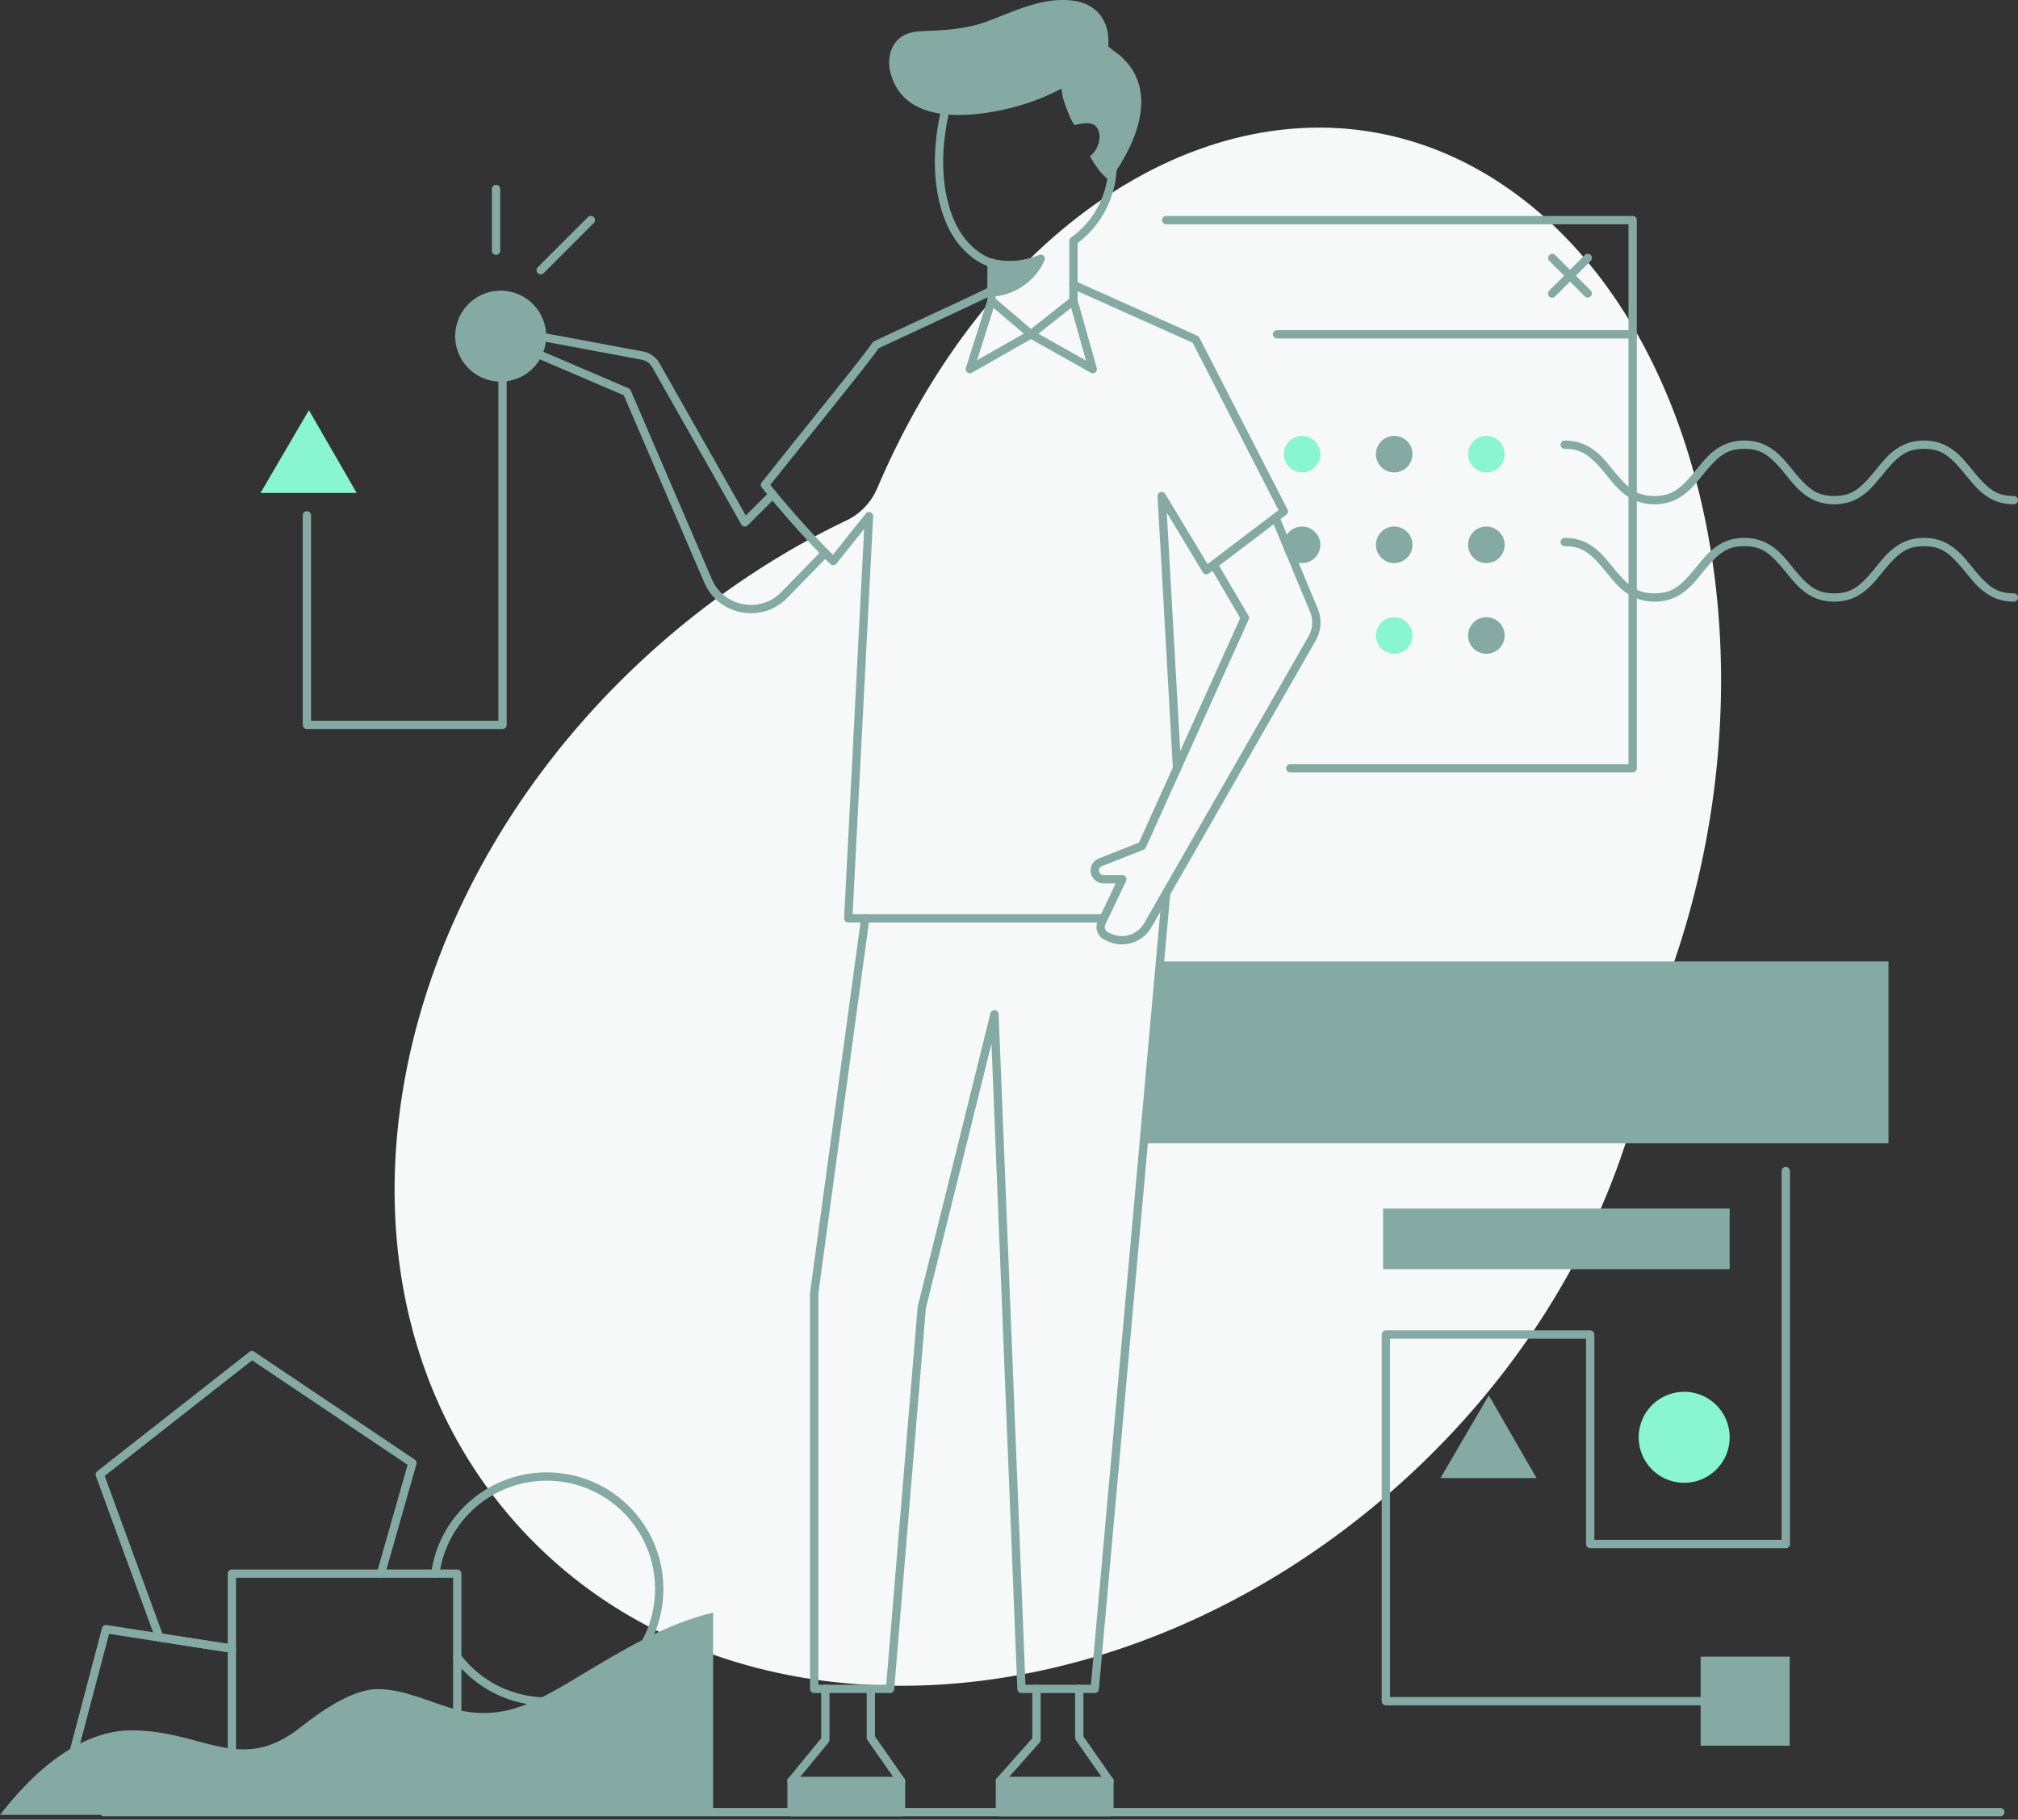 <svg xmlns="http://www.w3.org/2000/svg" width="428" height="386" fill="none" viewBox="0 0 428 386">
  <rect x="0" y="0" width="428" height="386" fill="#333333" stroke="none"/>
  <path fill="#F7F9F9" fill-rule="evenodd" d="M319.549 39.753c-45.326-31.246-105.058-2.757-133.415 63.63l-.021.049c-1.334 3.126-3.601 5.535-6.591 6.966-14.455 6.92-28.427 16.175-41.27 27.739-59.59 53.656-72.334 136.648-28.466 185.369 43.869 48.721 127.738 44.721 187.329-8.934 30.572-27.528 48.814-62.778 53.406-97.161a15.999 15.999 0 0 1 1.013-3.905c26.673-65.749 12.655-142.982-31.985-173.753Z" clip-rule="evenodd"/>
  <path fill="#84AAA3" fill-rule="evenodd" d="m189.613 9.458.071-.11c1.926-2.903 5.096-2.694 8.166-2.838 3.828-.18 7.651-.566 11.276-1.888 5.89-2.148 11.812-5.267 18.283-4.505 4.934.581 7.79 3.979 7.67 8.941-.006.24-.017.48-.035.72-.014.207 2.35 1.83 2.599 2.065 1.12 1.06 2.215 2.303 2.939 3.673 3.411 6.457.274 14.165-3.261 19.812-.175.278-2.064 3.005-2.03 3.04-1.402-1.373-2.096-1.78-4.123-5.203 1.589-1.247 2.201-3.4 2.005-4.666-.262-1.694-1.21-3.107-5.246-1.957-.693-.772-1.532-2.977-2.174-4.815a11.462 11.462 0 0 1-.611-2.93 48.596 48.596 0 0 1-11.476 4.273c-8.445 1.966-22.039 3.252-24.822-7.724-.499-1.972-.318-4.172.769-5.888Z" clip-rule="evenodd"/>
  <path fill="#84AAA3" d="M235.986 34.54a.883.883 0 0 1 .86.904 20.616 20.616 0 0 1-1.468 7.158c-1.573 3.949-3.963 6.753-6.716 8.858l-.112.084.001 12.247c0 .24-.098.468-.268.633l-.067.059-9.012 7.125a.882.882 0 0 1-1.048.034l-.071-.054-8.359-7.126a.884.884 0 0 1-.306-.585l-.004-.086V55.77a.882.882 0 0 1 1.76-.085l.004.085-.001 7.615 7.499 6.391 8.109-6.41V51.1a.88.88 0 0 1 .292-.655l.072-.059c2.705-1.962 5.067-4.617 6.589-8.437a18.825 18.825 0 0 0 1.342-6.549.882.882 0 0 1 .904-.86Z"/>
  <path fill="#84AAA3" d="M227.427 62.944a.88.88 0 0 1 1.061.528l.027.08 4.102 14.5c.208.732-.542 1.352-1.211 1.044l-.069-.035-12.677-7.132-12.525 7.13c-.674.384-1.466-.227-1.296-.96l.02-.073 4.597-14.5a.882.882 0 0 1 1.703.45l-.022.082-3.917 12.353 11.001-6.262a.882.882 0 0 1 .786-.043l.083.041 11.248 6.328-3.519-12.443a.88.88 0 0 1 .527-1.061l.081-.027Z"/>
  <path fill="#84AAA3" d="M209.905 60.868a.883.883 0 0 1 .786 1.58l-1.335.654a468.38 468.38 0 0 1-5.328 2.528l-16.924 7.898-.743.353-.367.516c-1.36 1.87-4.387 5.702-10.155 12.9l-10.85 13.532-1.613 2.03.366.45a212.81 212.81 0 0 0 5.04 5.94l.872.984a209.228 209.228 0 0 0 6.704 7.172l.28.284 6.976-8.742c.535-.669 1.614-.26 1.57.596l-4.35 84.37h52.614c.458 0 .835.35.878.798l.004.084c0 .459-.35.836-.797.878l-.085.004h-53.542a.883.883 0 0 1-.881-.927l4.256-82.558-5.885 7.373a.882.882 0 0 1-1.314.07 209.252 209.252 0 0 1-7.745-8.228 214.029 214.029 0 0 1-6.776-7.987.881.881 0 0 1-.006-1.1l4.389-5.51 11.463-14.296c4.562-5.715 6.815-8.608 7.63-9.82a.893.893 0 0 1 .351-.302l4.212-1.985 13.669-6.368c3.168-1.486 5.213-2.462 6.636-3.17Zm16.959-.811a.882.882 0 0 1 1.086-.476l.079.032 25.926 11.602c.157.07.289.185.382.328l.042.074 18.687 36.449a.882.882 0 0 1-.187 1.051l-.064.054-1.712 1.299-.07.059-14.637 11.122a.882.882 0 0 1-1.241-.175l-.048-.072-7.639-12.667 3.057 54.232a.882.882 0 0 1-1.76.084l-3.257-57.765c-.05-.89 1.088-1.269 1.59-.573l.045.068 8.967 14.869 13.789-10.477.068-.057 1.192-.905-18.207-35.515-25.643-11.476a.882.882 0 0 1-.476-1.086l.031-.079Z"/>
  <path fill="#84AAA3" d="M270.501 108.938c.372 0 .691.231.82.558l.01.029 8.145 19.555a7.697 7.697 0 0 1-.318 6.593l-.108.195-34.848 60.828a7.21 7.21 0 0 1-9.136 3.025l-.17-.077-.607-.284a3.005 3.005 0 0 1-1.498-3.891l.056-.123 3.79-7.97h-2.599a2.735 2.735 0 0 1-2.733-2.61l-.003-.125c0-1.08.635-2.054 1.614-2.495l.119-.05 8.521-3.358 7.266-16.099.017-.045 14.198-31.493-6.389-10.882a.882.882 0 0 1 .243-1.16l.071-.047a.883.883 0 0 1 1.161.243l.046.071 6.619 11.276a.882.882 0 0 1 .078.721l-.034.088-14.37 31.875-.015.039-7.431 16.466a.877.877 0 0 1-.402.422l-.078.036-8.854 3.487a.973.973 0 0 0 .271 1.873l.085.003h3.995c.622 0 1.04.623.826 1.191l-.03.07-4.39 9.231a1.242 1.242 0 0 0 .514 1.616l.083.043.607.283a5.443 5.443 0 0 0 6.945-2.087l.083-.14 34.848-60.827a5.93 5.93 0 0 0 .402-5.05l-.073-.184-8.161-19.593a.873.873 0 0 1-.064-.252l-.004-.093c0-.487.395-.882.882-.882ZM114.351 71.1a.883.883 0 0 1 .868-.484l.083.012 21.032 3.923a5.086 5.086 0 0 1 3.458 2.352l.089.15 18.293 32.3 5.095-5.094a.881.881 0 0 1 1.18-.06l.067.06a.881.881 0 0 1 .06 1.18l-.06.067-5.914 5.914a.88.88 0 0 1-1.344-.115l-.047-.074-18.864-33.308a3.33 3.33 0 0 0-2.173-1.606l-.154-.031-20.389-3.803-.948 1.896 18.636 7.99a.881.881 0 0 1 .426.386l.037.076 17.2 40.027c2.513 5.842 10.107 7.301 14.607 2.861l.135-.135 8.671-8.901a.882.882 0 0 1 1.323 1.163l-.06.067-8.671 8.901c-5.304 5.449-14.406 3.83-17.532-3.049l-.093-.211L132.3 83.85l-19.171-8.218a.881.881 0 0 1-.475-1.129l.034-.076 1.663-3.327Z"/>
  <path fill="#84AAA3" d="m247.321 188.587.085.004a.88.88 0 0 1 .803.872l-.004.085-15.143 168.773a.882.882 0 0 1-.794.799l-.085.004h-15.537a.88.88 0 0 1-.873-.764l-.007-.082-5.479-136.911-13.918 56.141-6.714 80.807a.882.882 0 0 1-.798.806l-.081.003h-16.095a.882.882 0 0 1-.878-.797l-.004-.084v-83.928l.008-.119 10.834-79.52a.882.882 0 0 1 1.755.153l-.007.085-10.827 79.459v82.987h14.402l6.654-80.068a.556.556 0 0 1 .008-.07l.015-.069 15.424-62.218c.238-.962 1.612-.851 1.73.089l.007.087 5.691 142.249h13.884l15.072-167.97a.882.882 0 0 1 .789-.798l.083-.005Z"/>
  <path fill="#84AAA3" d="M228.903 357.361c.459 0 .835.35.878.796l.004.086v10.092l6.238 8.932a.878.878 0 0 1 .154.415l.004.09v6.607a.881.881 0 0 1-.796.877l-.085.004h-23.221a.881.881 0 0 1-.877-.797l-.004-.084v-6.607c0-.185.058-.365.165-.514l.057-.072 7.531-8.48v-10.463c0-.459.35-.836.797-.878l.085-.004c.458 0 .835.35.878.796l.003.086v10.799a.88.88 0 0 1-.164.513l-.058.072-7.531 8.479v5.39h21.457v-5.447l-6.237-8.931a.869.869 0 0 1-.155-.415l-.005-.09v-10.37c0-.488.395-.882.882-.882Z"/>
  <path fill="#84AAA3" d="M235.298 376.892a.881.881 0 0 1 .086 1.76l-.086.003h-23.22a.882.882 0 0 1-.085-1.759l.085-.004h23.22Zm-50.594-19.531c.458 0 .835.35.877.796l.005.086-.001 10.092 6.238 8.932a.889.889 0 0 1 .154.415l.004.09v6.607a.881.881 0 0 1-.797.877l-.084.004h-23.221a.881.881 0 0 1-.877-.797l-.004-.084v-6.607a.88.88 0 0 1 .148-.49l.052-.07 6.965-8.486.001-10.483a.88.88 0 0 1 .796-.878l.085-.004c.459 0 .835.35.878.796l.004.086v10.799a.884.884 0 0 1-.148.489l-.052.07-6.966 8.486v5.409h21.456v-5.448l-6.236-8.93a.878.878 0 0 1-.154-.415l-.005-.09v-10.37c0-.488.395-.882.882-.882Z"/>
  <path fill="#84AAA3" d="M191.099 376.892a.882.882 0 0 1 .085 1.76l-.085.003h-23.221a.88.88 0 0 1-.085-1.759l.085-.004h23.221Zm9.055-355.789a.882.882 0 1 1 1.702.463c-2.398 8.827-2.503 17.503.207 24.458 1.377 3.53 3.7 6.454 6.604 8.1 3.053 1.73 7.214 1.636 11.529.105a.88.88 0 1 1 .589 1.662c-4.751 1.685-9.415 1.792-12.988-.233-3.282-1.86-5.861-5.105-7.377-8.994-2.865-7.35-2.755-16.398-.266-25.56Z"/>
  <path fill="#84AAA3" fill-rule="evenodd" d="M400.534 242.493H242.57l3.868-38.551h154.096v38.551ZM115.837 71.304a9.646 9.646 0 0 1-9.646 9.646 9.646 9.646 0 0 1-9.647-9.646c0-5.328 4.319-9.646 9.647-9.646a9.646 9.646 0 0 1 9.646 9.646Z" clip-rule="evenodd"/>
  <path fill="#84AAA3" d="M106.58 73.776c.458 0 .834.35.877.797l.004.085v79.104a.88.88 0 0 1-.797.877l-.084.005H65.092a.882.882 0 0 1-.877-.798l-.005-.084v-44.438a.882.882 0 0 1 1.76-.085l.004.085v43.555h39.723l.001-78.22c0-.46.35-.836.797-.879l.085-.004Z"/>
  <path fill="#8AF5D1" fill-rule="evenodd" d="m55.258 104.553 10.262-17.55 10.122 17.55H55.258Z" clip-rule="evenodd"/>
  <path fill="#84AAA3" d="M105.211 39.21a.88.88 0 0 1 .878.796l.004.085v13.078a.881.881 0 0 1-1.759.085l-.004-.085V40.091c0-.487.395-.882.881-.882Zm19.463 6.858a.881.881 0 0 1 1.308 1.18l-.061.067-10.62 10.62a.882.882 0 0 1-1.308-1.18l.061-.066 10.62-10.62Zm221.6-.258a.88.88 0 0 1 .877.797l.005.084v24.225c0 .459-.35.836-.797.878l-.085.004h-75.433a.882.882 0 0 1-.084-1.76l.084-.004h74.551v-22.46h-98.065a.883.883 0 0 1-.878-.797l-.004-.086c0-.458.35-.834.797-.877l.085-.004h98.947Z"/>
  <path fill="#84AAA3" d="M346.274 70.035c.458 0 .835.35.878.797l.004.085v92.052c0 .458-.35.835-.797.877l-.085.005h-72.6a.882.882 0 0 1-.086-1.76l.086-.004h71.718v-91.17c0-.459.35-.835.797-.878l.085-.004Zm-17.669-15.934a.88.88 0 0 1 1.179-.06l.067.06 7.512 7.512a.882.882 0 0 1-1.18 1.307l-.067-.06-7.511-7.512a.88.88 0 0 1 0-1.247Z"/>
  <path fill="#84AAA3" d="M336.116 54.101a.881.881 0 0 1 1.308 1.18l-.061.067-7.512 7.512a.88.88 0 0 1-1.307-1.18l.061-.067 7.511-7.512Z"/>
  <path fill="#8AF5D1" fill-rule="evenodd" d="M319.12 96.333a3.875 3.875 0 1 1-7.75 0 3.875 3.875 0 0 1 7.75 0Z" clip-rule="evenodd"/>
  <path fill="#84AAA3" fill-rule="evenodd" d="M299.575 96.333a3.875 3.875 0 1 1-7.75 0 3.875 3.875 0 0 1 7.75 0Z" clip-rule="evenodd"/>
  <path fill="#8AF5D1" fill-rule="evenodd" d="M280.031 96.333a3.875 3.875 0 1 1-7.75 0 3.875 3.875 0 0 1 7.75 0Z" clip-rule="evenodd"/>
  <path fill="#84AAA3" fill-rule="evenodd" d="M319.12 115.567a3.874 3.874 0 1 1-7.749.001 3.874 3.874 0 0 1 7.749-.001Zm-19.545 0a3.874 3.874 0 1 1-7.749.001 3.874 3.874 0 0 1 7.749-.001Zm-19.544 0a3.874 3.874 0 1 1-7.749.001 3.874 3.874 0 0 1 7.749-.001Zm39.089 19.235a3.874 3.874 0 1 1-7.749.001 3.874 3.874 0 0 1 7.749-.001Z" clip-rule="evenodd"/>
  <path fill="#8AF5D1" fill-rule="evenodd" d="M299.575 134.802a3.874 3.874 0 1 1-7.749.001 3.874 3.874 0 0 1 7.749-.001Z" clip-rule="evenodd"/>
  <path fill="#84AAA3" d="M408.066 93.447c2.404 0 4.394.688 6.18 2.01 1.278.947 2.141 1.871 3.857 3.98l.534.656c3.188 3.871 4.988 5.111 8.481 5.111a.882.882 0 0 1 0 1.764c-2.405 0-4.395-.688-6.181-2.01l-.25-.189c-1.147-.886-2.004-1.823-3.606-3.792l-.534-.655c-3.189-3.87-4.989-5.111-8.481-5.111-3.493 0-5.293 1.24-8.481 5.111l-.867 1.062c-1.501 1.826-2.331 2.69-3.524 3.574-1.786 1.322-3.776 2.01-6.181 2.01-2.405 0-4.395-.688-6.18-2.01l-.25-.189c-1.147-.886-2.004-1.823-3.606-3.792l-.174-.214c-3.417-4.218-5.219-5.552-8.84-5.552-3.557 0-5.358 1.287-8.659 5.329l-.688.844c-1.501 1.826-2.331 2.691-3.523 3.574-1.786 1.322-3.776 2.01-6.181 2.01-2.404 0-4.394-.688-6.18-2.01l-.25-.189c-1.146-.886-2.004-1.823-3.605-3.792l-.357-.437-.354-.431c-3.079-3.703-4.876-4.898-8.303-4.898a.882.882 0 1 1 0-1.764c2.404 0 4.394.688 6.18 2.01l.25.19c1.105.853 1.942 1.755 3.436 3.583l.343.422c3.417 4.218 5.219 5.552 8.84 5.552 3.492 0 5.292-1.24 8.48-5.11l1.041-1.275c1.392-1.682 2.204-2.513 3.349-3.362 1.786-1.322 3.776-2.01 6.181-2.01 2.405 0 4.395.688 6.18 2.01 1.278.947 2.14 1.871 3.856 3.98l.534.656c3.188 3.871 4.988 5.111 8.48 5.111 3.493 0 5.293-1.24 8.481-5.111l1.025-1.254c1.402-1.696 2.215-2.53 3.366-3.382 1.785-1.322 3.776-2.01 6.181-2.01Zm0 20.651c2.404 0 4.394.688 6.18 2.01l.251.19c1.023.79 1.817 1.622 3.115 3.192l1.025 1.254c3.188 3.871 4.988 5.111 8.481 5.111a.882.882 0 0 1 0 1.764c-2.405 0-4.395-.688-6.181-2.01l-.25-.19c-1.147-.885-2.004-1.822-3.606-3.791l-.174-.214c-3.418-4.218-5.22-5.553-8.841-5.553-3.558 0-5.359 1.288-8.66 5.329l-.688.845c-1.501 1.826-2.331 2.69-3.524 3.574-1.786 1.322-3.776 2.01-6.181 2.01-2.405 0-4.395-.688-6.18-2.01l-.25-.19c-1.147-.885-2.004-1.822-3.606-3.791l-.174-.214c-3.417-4.218-5.219-5.553-8.84-5.553-3.557 0-5.358 1.288-8.659 5.329l-.688.845c-1.501 1.826-2.331 2.69-3.523 3.574-1.786 1.322-3.776 2.01-6.181 2.01-2.404 0-4.394-.688-6.18-2.01l-.25-.19c-1.146-.885-2.004-1.822-3.605-3.791l-.357-.438-.354-.43c-3.079-3.703-4.876-4.899-8.303-4.899a.881.881 0 1 1 0-1.763c2.404 0 4.394.688 6.18 2.01l.25.19c1.105.853 1.942 1.755 3.436 3.583l.343.422c3.417 4.218 5.219 5.552 8.84 5.552 3.492 0 5.292-1.24 8.48-5.11l1.041-1.275c1.392-1.682 2.204-2.513 3.349-3.362 1.786-1.322 3.776-2.01 6.181-2.01 2.405 0 4.395.688 6.18 2.01l.251.19c1.146.885 2.004 1.822 3.605 3.79l.534.656c3.188 3.871 4.988 5.111 8.48 5.111 3.493 0 5.293-1.24 8.481-5.111l1.025-1.254c1.402-1.696 2.215-2.53 3.366-3.382 1.785-1.322 3.776-2.01 6.181-2.01Zm16.172 269.399a.881.881 0 0 1 .084 1.759l-.084.004H22.044a.882.882 0 0 1-.085-1.759l.085-.004h402.194Z"/>
  <path fill="#84AAA3" fill-rule="evenodd" d="M167.878 384.378h23.221v-6.604h-23.221v6.604Zm44.201 0H235.3v-6.604h-23.221v6.604Zm-1.613-328.56a16.468 16.468 0 0 0 10.257-.92 12.356 12.356 0 0 1-4.382 5.13 12.353 12.353 0 0 1-6.043 2.023l.168-6.233Z" clip-rule="evenodd"/>
  <path fill="#84AAA3" fill-rule="evenodd" d="M215.826 55.279a15.46 15.46 0 0 0 4.548-1.191c.741-.32 1.487.442 1.151 1.176-.933 2.038-2.381 3.963-4.696 5.499a12.906 12.906 0 0 1-6.476 2.168.881.881 0 0 1-.936-.904l.168-6.233a.88.88 0 0 1 1.08-.835c1.593.37 3.304.515 5.161.32Zm2.892 1.307.05-.07-.267.07c-.791.204-1.62.355-2.49.447a17.19 17.19 0 0 1-4.471-.109l-.221-.037-.113 4.186a11.092 11.092 0 0 0 4.403-1.621l.245-.159a11.18 11.18 0 0 0 2.864-2.707Z" clip-rule="evenodd"/>
  <path fill="#8AF5D1" fill-rule="evenodd" d="M366.847 304.878c0 5.328-4.319 9.647-9.646 9.647-5.328 0-9.646-4.319-9.646-9.647a9.645 9.645 0 0 1 9.646-9.646 9.646 9.646 0 0 1 9.646 9.646Z" clip-rule="evenodd"/>
  <path fill="#84AAA3" fill-rule="evenodd" d="M360.69 370.299h18.892v-18.893H360.69v18.893Zm-67.35-101.085h73.507V256.35H293.34v12.864Zm12.162 44.315 10.262-17.55 10.121 17.55h-20.383Z" clip-rule="evenodd"/>
  <path fill="#84AAA3" d="M378.756 247.526c.459 0 .836.35.879.798l.003.084v79.104a.88.88 0 0 1-.796.877l-.086.005h-41.487a.883.883 0 0 1-.878-.797l-.004-.085v-43.556h-41.578v76.015h75.326c.459 0 .836.35.879.798l.003.084c0 .459-.35.836-.796.878l-.086.004h-76.208a.883.883 0 0 1-.878-.797l-.004-.085v-77.779c0-.459.35-.835.797-.878l.085-.004h43.342c.458 0 .835.35.878.797l.004.085v43.556h39.723v-78.222c0-.458.35-.835.798-.878l.084-.004Z"/>
  <path fill="#84AAA3" fill-rule="evenodd" d="M151.243 342.062v42.895H0c1.303-1.44 12.91-17.92 27.877-17.92 15.122 0 23.002 9.434 35.664-.507 4.379-3.438 11.107-8.24 16.534-8.24 5.237 0 10.153 2.343 15.151 3.894 5.28 1.64 10.25 1.604 15.5-.326 4.223-1.552 8.185-3.952 12.133-6.321 9.041-5.426 18.379-11.137 28.384-13.475Z" clip-rule="evenodd"/>
  <path fill="#84AAA3" d="M115.96 312.322c13.66 0 24.732 11.075 24.732 24.737 0 13.662-11.072 24.737-24.732 24.737a24.682 24.682 0 0 1-19.677-9.747.882.882 0 0 1 1.402-1.069 22.918 22.918 0 0 0 18.275 9.053c12.686 0 22.968-10.286 22.968-22.974s-10.282-22.973-22.968-22.973c-11.522 0-21.215 8.527-22.758 19.83a.882.882 0 0 1-1.748-.239c1.662-12.174 12.1-21.355 24.506-21.355Zm-94.327 33.03a.882.882 0 0 1 .904-.655l.084.008 11.315 1.753 15.379 2.374a.883.883 0 0 1-.185 1.752l-.085-.009-15.378-2.374-10.531-1.631-7.217 27.361-1.722 6.52a.882.882 0 0 1-1.723-.367l.018-.083 1.722-6.52 7.419-28.129Z"/>
  <path fill="#84AAA3" d="M52.885 286.768a.884.884 0 0 1 .961-.083l.075.045 34.043 22.873a.884.884 0 0 1 .376.889l-.02.085-6.678 23.461a.883.883 0 0 1-1.716-.4l.02-.083 6.503-22.845-32.98-22.159-31.264 24.522 12.245 33.464 14.864 2.296c.453.07.772.472.746.921l-.009.084a.882.882 0 0 1-.921.746l-.085-.009-15.378-2.374a.88.88 0 0 1-.66-.488l-.034-.081-12.644-34.554a.883.883 0 0 1 .218-.94l.066-.057 32.272-25.313Z"/>
  <path fill="#84AAA3" fill-rule="evenodd" d="M49.18 332.913h47.804c.486 0 .881.394.881.882v41.51a.882.882 0 0 1-.881.882H49.18a.882.882 0 0 1-.882-.882v-41.51c0-.488.395-.882.882-.882Zm46.921 41.51v-39.747h-46.04v39.747h46.04Z" clip-rule="evenodd"/>
</svg>
